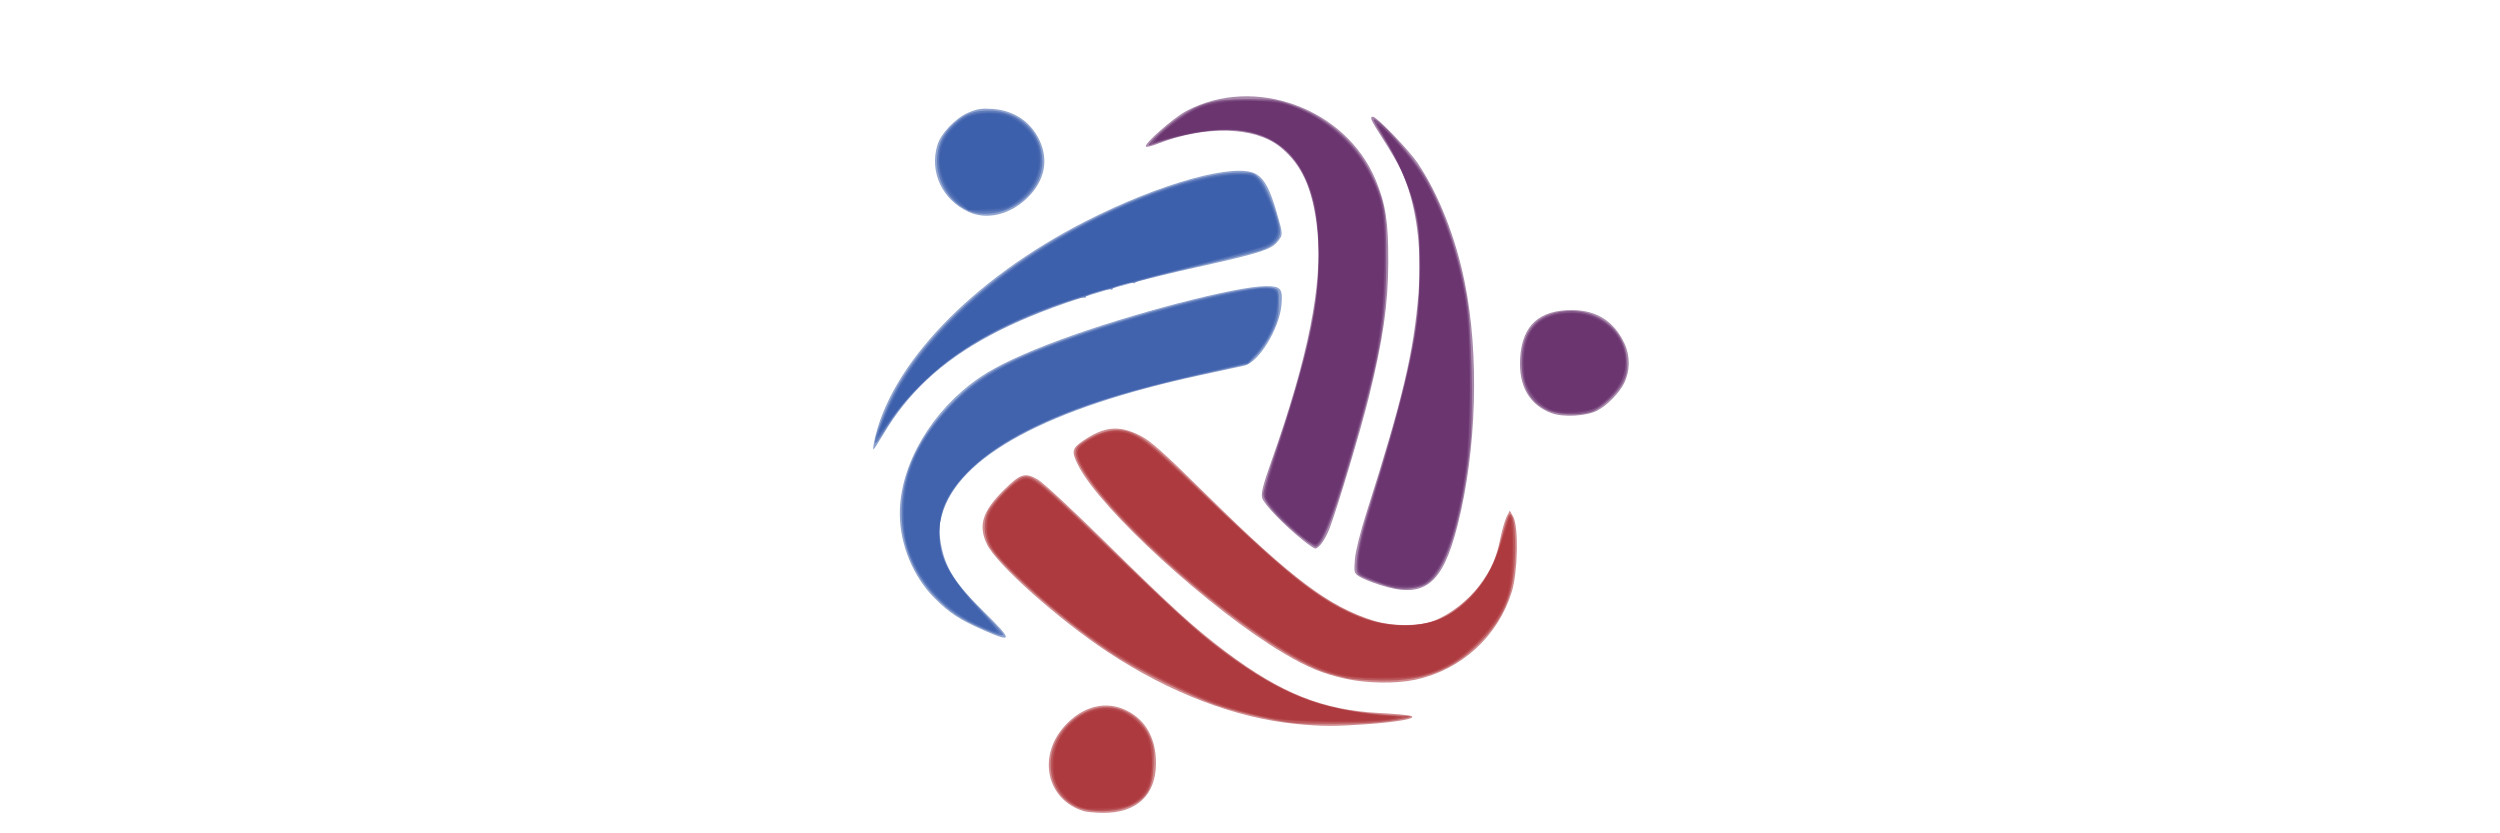 <?xml version="1.0" encoding="UTF-8" standalone="no"?>
<!-- Created with Inkscape (http://www.inkscape.org/) -->

<svg
   version="1.1"
   id="svg2"
   width="312"
   height="104"
   viewBox="0 0 312 104"
   sodipodi:docname="ccmplogo.svg"
   inkscape:version="1.2.1 (9c6d41e410, 2022-07-14)"
   xmlns:inkscape="http://www.inkscape.org/namespaces/inkscape"
   xmlns:sodipodi="http://sodipodi.sourceforge.net/DTD/sodipodi-0.dtd"
   xmlns="http://www.w3.org/2000/svg"
   xmlns:svg="http://www.w3.org/2000/svg">
  <defs
     id="defs6" />
  <sodipodi:namedview
     id="namedview4"
     pagecolor="#ffffff"
     bordercolor="#000000"
     borderopacity="0.25"
     inkscape:showpageshadow="2"
     inkscape:pageopacity="0.0"
     inkscape:pagecheckerboard="0"
     inkscape:deskcolor="#d1d1d1"
     showgrid="false"
     inkscape:zoom="3.8782051"
     inkscape:cx="140.4"
     inkscape:cy="31.715703"
     inkscape:window-width="1920"
     inkscape:window-height="1017"
     inkscape:window-x="1072"
     inkscape:window-y="443"
     inkscape:window-maximized="1"
     inkscape:current-layer="g8"
     inkscape:lockguides="false"
     showguides="true" />
  <g
     inkscape:groupmode="layer"
     inkscape:label="Image"
     id="g8">
    <path
       style="opacity:0.57;fill:#3b5eab;fill-opacity:1;stroke-width:0.258"
       d="m 109.068,55.245 c 1.909,-9.611 12.159,-20.338 26.387,-27.614 9.395,-4.805 18.919,-7.421 21.373,-5.87 1.019,0.644 1.677,1.9 2.52,4.808 0.796,2.745 0.795,2.741 0.016,3.668 -0.78,0.926 -2.284,1.392 -10.197,3.155 -22.353,4.981 -32.862,10.601 -38.937,20.821 -0.611,1.028 -1.16,1.869 -1.22,1.869 -0.06,0 -0.034,-0.377 0.058,-0.838 z"
       id="path10692" />
    <path
       style="opacity:0.57;fill:#3b5eab;fill-opacity:1;stroke-width:0.258"
       d="m 109.2,55.145 c 0,-0.697 1.2,-3.808 2.274,-5.896 3.03,-5.888 9.192,-12.194 16.935,-17.33 8.646,-5.735 20.305,-10.366 26.141,-10.383 1.834,-0.005 1.934,0.026 2.731,0.872 0.882,0.935 2.456,5.125 2.456,6.537 0,0.928 -0.807,1.721 -2.279,2.241 -0.607,0.214 -4.375,1.158 -8.373,2.098 -3.998,0.94 -7.307,1.813 -7.355,1.941 -0.048,0.128 -0.184,0.172 -0.304,0.099 -0.301,-0.186 -2.575,0.446 -2.575,0.716 0,0.121 -0.099,0.159 -0.22,0.084 -0.312,-0.193 -3.132,0.644 -3.132,0.93 0,0.13 -0.105,0.172 -0.233,0.093 -0.325,-0.201 -4.98,1.452 -8.393,2.979 -7.353,3.29 -12.596,7.524 -16.073,12.979 C 109.483,55.172 109.2,55.532 109.2,55.145 Z"
       id="path10901" />
    <path
       style="opacity:0.57;fill:#3b5eab;fill-opacity:1;stroke-width:0.258"
       d="m 109.458,54.599 c 0,-0.175 0.42,-1.368 0.934,-2.651 2.746,-6.86 9.178,-13.941 18.016,-19.833 8.747,-5.832 20.029,-10.329 26.011,-10.368 2.014,-0.013 2.11,0.014 2.737,0.765 0.688,0.824 1.9,3.699 2.289,5.427 0.287,1.276 -0.04,2.02 -1.18,2.686 -0.456,0.266 -4.575,1.408 -9.153,2.537 -16.325,4.025 -22.576,6.317 -29.338,10.758 -2.817,1.85 -7.002,6.01 -8.86,8.809 -0.8,1.204 -1.454,2.046 -1.454,1.871 z"
       id="path10903" />
    <path
       style="opacity:0.57;fill:#3b5eab;fill-opacity:1;stroke-width:0.258"
       d="m 122.817,78.675 c -3.024,-1.32 -4.308,-2.155 -6.161,-4.007 -2.684,-2.682 -4.345,-6.698 -4.357,-10.538 -0.02,-6.142 3.998,-12.961 10.065,-17.081 2.067,-1.404 5.402,-2.962 9.906,-4.629 8.785,-3.251 22.044,-6.707 25.729,-6.707 1.86,0 2.111,0.309 1.924,2.369 -0.268,2.958 -2.843,7.15 -4.637,7.55 -0.316,0.071 -2.78,0.605 -5.475,1.189 -19.147,4.144 -30.258,10.161 -32.266,17.472 -0.39,1.419 -0.408,1.874 -0.137,3.454 0.531,3.094 1.734,5.013 5.42,8.642 3.597,3.542 3.595,3.861 -0.011,2.287 z"
       id="path10905" />
    <path
       style="opacity:0.57;fill:#3b5eab;fill-opacity:1;stroke-width:0.258"
       d="m 122.608,78.425 c -2.702,-1.188 -4.014,-2.066 -5.802,-3.884 -2.779,-2.825 -4.27,-6.475 -4.284,-10.487 -0.017,-5.065 2.189,-9.712 6.724,-14.161 2.588,-2.539 4.955,-4.018 9.421,-5.886 9.72,-4.066 27.481,-8.807 30.21,-8.064 0.717,0.195 0.732,0.237 0.715,1.982 -0.014,1.462 -0.168,2.099 -0.86,3.542 -0.464,0.967 -1.327,2.251 -1.917,2.853 l -1.074,1.094 -5.485,1.22 c -6.718,1.494 -11.757,2.903 -15.881,4.44 -12.449,4.64 -18.387,10.724 -16.932,17.35 0.535,2.435 1.706,4.262 4.832,7.536 1.601,1.677 2.911,3.112 2.911,3.189 0,0.296 -0.716,0.095 -2.579,-0.724 z"
       id="path10907" />
    <path
       style="opacity:0.57;fill:#3b5eab;fill-opacity:1;stroke-width:0.258"
       d="m 120.915,26.458 c -3.307,-1.502 -4.941,-4.969 -3.931,-8.34 0.439,-1.465 2.247,-3.364 3.866,-4.061 1.092,-0.47 1.676,-0.558 3.039,-0.461 2.667,0.191 4.76,1.6 5.848,3.936 1.152,2.473 0.632,5.004 -1.456,7.092 -2.141,2.141 -5.079,2.873 -7.366,1.834 z"
       id="path10909" />
    <path
       style="opacity:0.57;fill:#3b5eab;fill-opacity:1;stroke-width:0.258"
       d="m 120.912,26.322 c -2.331,-1.015 -3.97,-3.569 -3.974,-6.193 -0.003,-1.891 0.66,-3.363 2.104,-4.667 1.402,-1.266 2.462,-1.668 4.396,-1.665 3.775,0.006 6.648,2.753 6.648,6.357 0,2.416 -1.64,4.711 -4.228,5.916 -1.501,0.699 -3.666,0.809 -4.946,0.252 z"
       id="path10911" />
    <path
       style="opacity:0.57;fill:#672e6c;fill-opacity:1;stroke-width:0.258"
       d="m 162.663,67.464 c -2.388,-1.905 -4.947,-4.557 -5.145,-5.332 -0.152,-0.595 0.108,-1.619 1.174,-4.632 4.579,-12.935 6.404,-22.123 5.711,-28.748 -0.542,-5.173 -1.912,-8.225 -4.691,-10.448 -3.162,-2.529 -9.366,-2.669 -15.285,-0.344 -0.692,0.272 -1.33,0.422 -1.418,0.333 -0.298,-0.3 3.441,-3.592 5.045,-4.441 8.5,-4.5 19.877,-0.361 23.622,8.594 1.257,3.006 1.601,5.25 1.58,10.299 -0.022,5.281 -0.647,9.624 -2.424,16.831 -0.984,3.991 -3.834,13.511 -4.885,16.32 -0.52,1.388 -1.35,2.562 -1.812,2.562 -0.124,0 -0.786,-0.448 -1.473,-0.996 z"
       id="path12362" />
    <path
       style="opacity:0.57;fill:#672e6c;fill-opacity:1;stroke-width:0.258"
       d="m 161.673,66.442 c -2.596,-2.215 -3.997,-3.907 -3.997,-4.828 0,-0.385 0.799,-3.092 1.776,-6.016 4.009,-11.997 5.394,-18.869 5.102,-25.3 -0.583,-12.839 -7.563,-16.88 -21.042,-12.184 -0.743,0.259 1.634,-2.036 3.418,-3.3 2.747,-1.946 4.493,-2.436 8.683,-2.436 3.149,0 3.684,0.07 5.607,0.73 4.31,1.48 7.966,4.644 9.882,8.553 1.719,3.508 1.918,4.655 1.899,10.959 -0.022,7.345 -0.71,11.487 -3.612,21.759 -2.622,9.28 -4.334,13.825 -5.206,13.825 -0.246,-1.5e-5 -1.375,-0.792 -2.51,-1.76 z"
       id="path12364" />
    <path
       style="opacity:0.57;fill:#672e6c;fill-opacity:1;stroke-width:0.258"
       d="m 162.045,66.572 c -2.009,-1.658 -4.1,-3.942 -4.141,-4.522 -0.061,-0.875 0.129,-1.582 2.121,-7.885 3.753,-11.872 4.764,-17.106 4.537,-23.48 -0.085,-2.372 -0.307,-4.516 -0.575,-5.544 -1.657,-6.348 -5.636,-9.319 -11.984,-8.947 -2.08,0.122 -6.026,0.931 -7.864,1.612 -0.968,0.359 1.49,-1.952 3.455,-3.249 2.587,-1.707 4.583,-2.15 9.004,-1.998 2.836,0.098 3.509,0.209 5.074,0.842 4.627,1.871 8.024,5.162 9.915,9.607 1.15,2.702 1.388,4.825 1.222,10.899 -0.202,7.398 -0.857,11.077 -3.793,21.298 -2.492,8.674 -4.051,12.739 -4.886,12.739 -0.233,0 -1.171,-0.617 -2.085,-1.372 z"
       id="path12366" />
    <path
       style="opacity:0.57;fill:#672e6c;fill-opacity:1;stroke-width:0.258"
       d="m 172.174,72.986 c -1.031,-0.334 -2.177,-0.805 -2.547,-1.047 -0.639,-0.419 -0.665,-0.522 -0.533,-2.153 0.081,-1.004 0.683,-3.421 1.453,-5.839 4.531,-14.228 5.888,-19.967 6.482,-27.399 0.464,-5.807 -0.344,-11.445 -2.204,-15.375 -0.343,-0.725 -1.325,-2.413 -2.183,-3.75 -1.594,-2.485 -1.761,-2.855 -1.29,-2.855 0.47,0 4.506,4.193 5.586,5.802 2.618,3.902 4.733,9.269 5.867,14.889 1.825,9.045 1.48,20.888 -0.881,30.233 -1.906,7.545 -4.184,9.296 -9.751,7.493 z"
       id="path12368" />
    <path
       style="opacity:0.57;fill:#672e6c;fill-opacity:1;stroke-width:0.258"
       d="m 174.05,73.358 c -1.28,-0.264 -4.004,-1.261 -4.481,-1.64 -0.63,-0.501 -0.16,-3.565 1.251,-8.158 4.796,-15.607 6.037,-21.155 6.374,-28.511 0.331,-7.225 -0.913,-12.08 -4.606,-17.973 -0.704,-1.124 -1.229,-2.095 -1.166,-2.157 0.439,-0.439 5.061,4.794 6.565,7.431 2.187,3.836 4.017,9.179 5.012,14.636 0.655,3.593 0.924,14.081 0.474,18.482 -0.987,9.655 -3.087,16.171 -5.632,17.473 -0.964,0.493 -2.564,0.669 -3.79,0.417 z"
       id="path12370" />
    <path
       style="opacity:0.57;fill:#672e6c;fill-opacity:1;stroke-width:0.258"
       d="m 172.374,72.757 c -2.48,-0.921 -2.574,-0.969 -2.813,-1.427 -0.26,-0.497 0.072,-3.179 0.643,-5.191 0.221,-0.78 1.146,-3.913 2.054,-6.962 2.132,-7.16 3.535,-12.701 4.275,-16.889 0.489,-2.769 0.594,-4.293 0.602,-8.767 0.008,-4.807 -0.056,-5.674 -0.577,-7.72 -0.608,-2.389 -2.21,-6.041 -3.788,-8.64 -0.501,-0.824 -0.911,-1.596 -0.911,-1.714 0,-0.406 2.877,2.602 4.361,4.56 3.441,4.539 6.303,12.633 6.976,19.727 0.41,4.325 0.336,14.506 -0.131,18.077 -1.055,8.06 -2.804,13.202 -5.05,14.848 -1.107,0.811 -3.603,0.855 -5.639,0.098 z"
       id="path12372" />
    <path
       style="opacity:0.57;fill:#672e6c;fill-opacity:1;stroke-width:0.258"
       d="m 193.637,51.562 c -2.766,-1.024 -4.124,-3.385 -3.926,-6.825 0.236,-4.102 2.351,-6.061 6.514,-6.037 3.057,0.018 5.243,1.425 6.52,4.199 0.726,1.577 0.696,3.428 -0.08,4.968 -0.614,1.218 -2.129,2.749 -3.345,3.379 -1.337,0.693 -4.229,0.854 -5.682,0.316 z"
       id="path12374" />
    <path
       style="opacity:0.57;fill:#672e6c;fill-opacity:1;stroke-width:0.258"
       d="m 193.06,51.153 c -2.162,-1.07 -3.153,-2.944 -3.153,-5.963 0,-3.248 1.307,-5.302 3.845,-6.04 4.527,-1.316 8.986,1.438 9.259,5.717 0.084,1.317 -0.009,1.883 -0.46,2.816 -0.701,1.448 -2.83,3.399 -4.091,3.75 -1.648,0.458 -4.174,0.327 -5.4,-0.28 z"
       id="path12376" />
    <path
       style="opacity:0.57;fill:#672e6c;fill-opacity:1;stroke-width:0.258"
       d="m 194.306,51.429 c -1.495,-0.307 -2.83,-1.39 -3.594,-2.915 -0.484,-0.965 -0.616,-1.648 -0.624,-3.21 -0.021,-4.198 2.001,-6.284 6.09,-6.284 5.713,0 8.796,6.052 5.149,10.108 -0.647,0.72 -1.597,1.523 -2.11,1.785 -1.161,0.592 -3.397,0.827 -4.911,0.517 z"
       id="path12378" />
    <path
       style="opacity:0.57;fill:#672e6c;fill-opacity:1;stroke-width:0.258"
       d="m 193.326,51.033 c -1.234,-0.632 -2.575,-2.245 -2.917,-3.51 -0.165,-0.611 -0.248,-1.934 -0.184,-2.94 0.214,-3.376 1.796,-5.086 5.017,-5.422 5.093,-0.532 8.999,4.056 7.069,8.304 -0.533,1.173 -2.07,2.783 -3.25,3.402 -1.155,0.607 -4.676,0.708 -5.736,0.165 z"
       id="path12380" />
    <path
       style="opacity:0.57;fill:#672e6c;fill-opacity:1;stroke-width:0.258"
       d="m 172.146,72.583 c -0.763,-0.275 -1.678,-0.689 -2.033,-0.922 -0.611,-0.401 -0.636,-0.51 -0.485,-2.134 0.088,-0.945 1.09,-4.891 2.236,-8.803 3.288,-11.223 4.666,-17.022 5.146,-21.66 0.326,-3.15 0.325,-8.912 -0.003,-11.18 -0.436,-3.016 -1.778,-6.521 -3.945,-10.3 -0.553,-0.964 -0.949,-1.81 -0.879,-1.88 0.212,-0.212 3.809,4.016 5.058,5.945 2.304,3.557 4.245,8.839 5.432,14.782 0.894,4.476 0.958,16.498 0.121,22.616 -1.01,7.376 -2.999,12.633 -5.173,13.666 -1.134,0.539 -3.787,0.476 -5.475,-0.131 z"
       id="path12382" />
    <path
       style="opacity:0.57;fill:#672e6c;fill-opacity:1;stroke-width:0.258"
       d="m 163.237,67.442 c -1.307,-0.861 -5.047,-4.698 -5.208,-5.344 -0.097,-0.387 0.351,-2.269 1.204,-5.057 4.237,-13.848 5.103,-17.654 5.322,-23.392 0.184,-4.817 -0.165,-7.84 -1.221,-10.558 -2.459,-6.333 -7.906,-8.294 -16.801,-6.049 -0.811,0.205 -1.652,0.44 -1.869,0.524 -1.747,0.671 2.4,-2.833 4.568,-3.858 2.47,-1.169 7.856,-1.478 11.144,-0.639 4.259,1.086 8.754,4.898 10.737,9.107 1.402,2.977 1.633,4.41 1.599,9.927 -0.051,8.201 -0.732,12.47 -3.561,22.304 -2.414,8.39 -4.304,13.541 -4.967,13.535 -0.104,-0.001 -0.529,-0.226 -0.945,-0.5 z"
       id="path12384" />
    <path
       style="opacity:0.57;fill:#3b5eab;fill-opacity:1;stroke-width:0.258"
       d="m 109.716,53.904 c 0,-0.379 2.191,-5.072 2.883,-6.173 5.201,-8.285 15.036,-16.24 26.529,-21.458 5.905,-2.681 12.27,-4.484 15.83,-4.484 1.056,0 1.454,0.123 1.882,0.58 0.752,0.804 2.05,3.631 2.414,5.259 0.264,1.18 0.246,1.443 -0.142,2.034 -0.245,0.374 -0.857,0.851 -1.36,1.061 -0.503,0.21 -4.733,1.36 -9.401,2.555 -13.195,3.378 -18.408,5.073 -23.566,7.663 -5.293,2.658 -9.983,6.498 -13.201,10.808 -1.584,2.121 -1.869,2.45 -1.869,2.155 z"
       id="path13291" />
    <path
       style="opacity:0.57;fill:#3b5eab;fill-opacity:1;stroke-width:0.258"
       d="m 110.118,52.939 c 0.467,-1.47 2.886,-5.843 4.289,-7.752 2.213,-3.011 7.275,-7.956 10.929,-10.677 7.834,-5.833 17.52,-10.45 25.377,-12.096 3.313,-0.694 4.734,-0.77 5.645,-0.299 0.746,0.385 2.179,3.121 2.717,5.187 0.341,1.311 0.344,1.593 0.021,2.217 -0.474,0.916 -1.191,1.188 -7.48,2.835 -16.37,4.287 -20.914,5.714 -25.875,8.129 -5.883,2.863 -10.709,6.66 -14.109,11.099 -0.81,1.057 -1.522,1.922 -1.582,1.922 -0.061,0 -0.03,-0.254 0.069,-0.565 z"
       id="path13293" />
    <path
       style="opacity:0.57;fill:#3b5eab;fill-opacity:1;stroke-width:0.258"
       d="m 122.586,78.293 c -4.714,-2.012 -8.068,-5.654 -9.412,-10.22 -0.3,-1.019 -0.457,-2.427 -0.459,-4.126 -0.007,-4.808 1.771,-8.837 5.801,-13.145 3.762,-4.022 8.306,-6.379 19.047,-9.881 7.694,-2.508 17.684,-4.949 20.241,-4.945 1.623,0.003 1.767,0.2 1.623,2.224 -0.151,2.108 -1.111,4.263 -2.654,5.955 l -1.031,1.131 -6.059,1.401 c -10.375,2.399 -16.089,4.263 -21.49,7.01 -4.971,2.528 -8.414,5.51 -10.035,8.692 -0.637,1.25 -0.815,1.965 -0.904,3.62 -0.186,3.478 0.969,5.747 5.31,10.428 1.323,1.426 2.251,2.59 2.063,2.586 -0.188,-0.004 -1.106,-0.333 -2.04,-0.732 z"
       id="path13295" />
    <path
       style="opacity:0.57;fill:#3b5eab;fill-opacity:1;stroke-width:0.258"
       d="m 121.601,77.711 c -4.179,-2.039 -7.76,-6.461 -8.533,-10.537 -0.65,-3.429 -0.055,-7.676 1.507,-10.741 2.238,-4.394 6.446,-8.454 11.262,-10.866 5.409,-2.709 16.801,-6.416 25.859,-8.414 7.376,-1.627 7.987,-1.549 7.646,0.982 -0.34,2.526 -1.044,4.093 -2.697,6.007 l -0.902,1.045 -5.157,1.21 c -13.648,3.201 -21.093,5.925 -26.597,9.73 -2.427,1.678 -4.982,4.391 -5.898,6.262 -0.86,1.757 -1.132,4.534 -0.643,6.57 0.384,1.601 2.182,4.4 4.399,6.85 2.749,3.038 2.694,2.966 2.29,2.963 -0.202,-0.001 -1.343,-0.478 -2.535,-1.06 z"
       id="path13297" />
    <path
       style="opacity:0.57;fill:#3b5eab;fill-opacity:1;stroke-width:0.258"
       d="m 120.674,26.042 c -2.163,-1.167 -3.527,-3.525 -3.515,-6.077 0.008,-1.683 0.455,-2.768 1.675,-4.066 1.277,-1.358 2.513,-1.871 4.527,-1.877 2.028,-0.006 3.14,0.388 4.53,1.61 3.014,2.646 2.554,7.157 -0.98,9.615 -1.328,0.923 -1.621,1.018 -3.457,1.111 -1.51,0.076 -2.198,-0.002 -2.78,-0.316 z"
       id="path13299" />
    <path
       style="opacity:0.57;fill:#3b5eab;fill-opacity:1;stroke-width:0.258"
       d="m 119.41,24.812 c -2.78,-2.78 -2.929,-6.401 -0.366,-8.928 0.471,-0.464 1.158,-1.002 1.525,-1.195 1.077,-0.564 3.149,-0.731 4.64,-0.373 1.808,0.434 3.913,2.42 4.364,4.118 0.654,2.463 -0.378,5.019 -2.702,6.689 -1.212,0.871 -1.406,0.925 -3.666,1.009 l -2.386,0.089 z"
       id="path13301" />
    <path
       style="opacity:0.57;fill:#3b5eab;fill-opacity:1;stroke-width:0.258"
       d="m 119.7,24.979 c -3.158,-3.235 -3.188,-6.956 -0.076,-9.507 1.274,-1.044 3.258,-1.502 5.009,-1.155 2.94,0.582 4.908,2.738 4.969,5.444 0.036,1.629 -0.431,2.871 -1.565,4.163 -1.372,1.562 -2.227,1.943 -4.796,2.137 l -2.314,0.175 z"
       id="path13303" />
    <path
       style="opacity:0.57;fill:#aa3339;fill-opacity:1;stroke-width:0.258"
       d="m 167.99,84.718 c -2.786,-0.592 -4.768,-1.405 -7.783,-3.193 -9.154,-5.428 -22.852,-17.94 -25.62,-23.402 -0.89,-1.756 -0.823,-2.142 0.53,-3.073 2.665,-1.834 4.508,-2.02 7.111,-0.719 1.374,0.687 2.825,1.98 8.615,7.683 10.32,10.165 15.098,13.747 20.591,15.442 2.39,0.737 5.549,0.743 7.499,0.014 2.009,-0.752 4.328,-2.548 5.722,-4.432 1.47,-1.987 2.081,-3.368 2.594,-5.866 0.219,-1.064 0.573,-2.275 0.787,-2.692 l 0.389,-0.758 0.419,0.758 c 0.697,1.259 0.589,6.914 -0.18,9.396 -1.721,5.555 -6.327,9.747 -12.036,10.955 -2.398,0.507 -5.942,0.462 -8.638,-0.111 z"
       id="path13719" />
    <path
       style="opacity:0.57;fill:#aa3339;fill-opacity:1;stroke-width:0.258"
       d="m 167.99,84.594 c -0.78,-0.173 -1.882,-0.468 -2.45,-0.654 -7.483,-2.458 -24.858,-16.741 -30.084,-24.732 -1.458,-2.228 -1.581,-3.112 -0.535,-3.848 2.283,-1.609 4.454,-2.073 6.276,-1.343 1.662,0.667 3.055,1.823 8.279,6.876 9.74,9.419 13.917,12.916 17.87,14.958 3.061,1.581 5.235,2.172 7.993,2.172 3.598,-1.55e-4 5.815,-1.026 8.51,-3.937 1.801,-1.945 2.763,-3.84 3.576,-7.043 0.351,-1.384 0.755,-2.632 0.897,-2.774 0.529,-0.529 0.875,1.897 0.745,5.222 -0.189,4.838 -1.381,7.676 -4.554,10.85 -3.288,3.287 -6.819,4.639 -12.005,4.595 -1.705,-0.015 -3.738,-0.168 -4.518,-0.342 z"
       id="path13721" />
    <path
       style="opacity:0.57;fill:#aa3339;fill-opacity:1;stroke-width:0.258"
       d="m 166.85,84.182 c -3.279,-0.873 -7.677,-3.393 -13.17,-7.544 -10.06,-7.604 -19.21,-17.175 -19.21,-20.095 0,-0.589 0.235,-0.879 1.216,-1.501 2.246,-1.424 3.883,-1.609 5.875,-0.663 1.604,0.761 2.605,1.628 10.17,8.8 9.719,9.214 13.445,12.076 18.049,13.867 3.565,1.386 7.87,1.35 10.57,-0.089 3.193,-1.702 5.663,-4.882 6.819,-8.776 0.396,-1.336 0.848,-2.765 1.004,-3.177 0.252,-0.664 0.305,-0.693 0.476,-0.258 0.296,0.755 0.262,6.269 -0.049,7.985 -0.487,2.685 -1.859,5.122 -4.206,7.468 -2.26,2.259 -4.204,3.404 -6.98,4.113 -2.234,0.57 -8.209,0.497 -10.562,-0.129 z"
       id="path13723" />
    <path
       style="opacity:0.57;fill:#aa3339;fill-opacity:1;stroke-width:0.258"
       d="m 169.007,84.444 c -3.41,-0.389 -6.445,-1.782 -11.847,-5.438 -6.875,-4.653 -15.856,-12.687 -20.148,-18.024 -1.102,-1.37 -2.543,-3.877 -2.543,-4.424 0,-1.053 2.932,-2.593 4.908,-2.578 2.327,0.018 2.852,0.409 11.956,8.903 7.775,7.254 9.567,8.823 12.402,10.857 3.573,2.564 6.634,3.889 9.798,4.243 6.738,0.752 11.421,-2.756 13.931,-10.439 l 1.007,-3.081 0.178,1.805 c 0.231,2.338 -0.13,6.9 -0.663,8.372 -0.65,1.797 -1.582,3.227 -3.315,5.086 -1.927,2.068 -4.103,3.527 -6.243,4.188 -1.9,0.587 -6.608,0.852 -9.422,0.531 z"
       id="path13725" />
    <path
       style="opacity:0.57;fill:#aa3339;fill-opacity:1;stroke-width:0.258"
       d="m 161.815,90.355 c -7.562,-0.728 -15.801,-3.867 -23.518,-8.958 -6.18,-4.077 -13.922,-10.974 -15.122,-13.47 -1.131,-2.352 -0.569,-4.136 2.145,-6.81 2.047,-2.017 2.619,-2.189 4.21,-1.262 0.661,0.385 4.45,3.902 8.421,7.815 8.127,8.01 11.176,10.786 14.982,13.641 6.998,5.25 12.163,7.311 19.242,7.675 1.882,0.097 3.645,0.256 3.918,0.355 0.84,0.302 -1.518,0.75 -5.439,1.032 -4.006,0.289 -5.685,0.285 -8.839,-0.018 z"
       id="path13727" />
    <path
       style="opacity:0.57;fill:#aa3339;fill-opacity:1;stroke-width:0.258"
       d="m 161.286,90.197 c -2.103,-0.226 -6.43,-1.216 -8.985,-2.055 -3.756,-1.234 -10.382,-4.514 -13.964,-6.912 -5.974,-3.999 -13.734,-10.87 -14.921,-13.212 -0.666,-1.314 -0.706,-2.893 -0.104,-4.161 0.568,-1.197 3.453,-4.098 4.283,-4.306 1.311,-0.329 1.982,0.22 11.515,9.429 8.225,7.945 10.122,9.658 13.537,12.229 7.891,5.939 13.033,7.758 23.051,8.154 1.055,0.042 -0.838,0.462 -3.276,0.727 -2.457,0.267 -9.059,0.332 -11.137,0.109 z"
       id="path13729" />
    <path
       style="opacity:0.57;fill:#aa3339;fill-opacity:1;stroke-width:0.258"
       d="m 158.34,89.585 c -5.583,-1.203 -8.21,-2.168 -14.172,-5.207 -5.892,-3.003 -11.503,-7.08 -17.177,-12.481 -3.111,-2.96 -3.866,-4.136 -3.866,-6.016 0,-1.198 0.142,-1.673 0.794,-2.658 1.152,-1.739 3.229,-3.53 4.094,-3.53 1.043,0 2.234,0.973 8.273,6.755 12.353,11.829 14.873,14.033 19.526,17.082 5.912,3.874 10.869,5.429 18.754,5.886 0.842,0.049 0.663,0.119 -0.977,0.382 -3.253,0.521 -12.436,0.393 -15.248,-0.212 z"
       id="path13731" />
    <path
       style="opacity:0.57;fill:#aa3339;fill-opacity:1;stroke-width:0.258"
       d="m 161.286,89.854 c -4.808,-0.401 -9.114,-1.717 -15.084,-4.607 -4.51,-2.183 -8.021,-4.299 -11.603,-6.991 -4.364,-3.279 -9.331,-7.876 -10.627,-9.834 -0.995,-1.503 -1.002,-3.568 -0.017,-5.055 0.853,-1.288 2.412,-2.828 3.366,-3.322 1.363,-0.707 1.615,-0.506 13.385,10.665 3.591,3.408 7.225,6.804 8.076,7.547 5.186,4.527 10.693,7.926 15.276,9.428 2.295,0.752 7.227,1.653 9.181,1.677 1.152,0.014 1.243,0.051 0.683,0.275 -0.833,0.334 -9.462,0.483 -12.635,0.218 z"
       id="path13733" />
    <path
       style="opacity:0.57;fill:#aa3339;fill-opacity:1;stroke-width:0.258"
       d="m 135.241,101.224 c -4.592,-1.397 -5.81,-6.795 -2.39,-10.599 2.26,-2.514 5.202,-3.244 7.789,-1.933 2.38,1.206 3.63,3.47 3.625,6.566 -0.006,3.992 -2.43,6.24 -6.67,6.185 -0.939,-0.012 -1.999,-0.111 -2.354,-0.219 z"
       id="path13735" />
    <path
       style="opacity:0.57;fill:#aa3339;fill-opacity:1;stroke-width:0.258"
       d="m 134.276,100.664 c -2.062,-1.021 -3.163,-2.876 -3.153,-5.315 0.01,-2.612 1.678,-5.153 4.232,-6.447 3.1,-1.571 6.726,-0.207 8.131,3.06 0.478,1.111 0.558,1.699 0.484,3.567 -0.113,2.841 -0.828,4.096 -2.877,5.051 -1.827,0.851 -5.185,0.892 -6.816,0.085 z"
       id="path13737" />
    <path
       style="opacity:0.57;fill:#aa3339;fill-opacity:1;stroke-width:0.258"
       d="m 135.516,100.94 c -2.418,-0.505 -4.162,-2.751 -4.175,-5.376 -0.021,-4.414 4.262,-8.083 8.16,-6.991 1.497,0.419 3.298,2.011 3.858,3.41 0.492,1.229 0.566,4.27 0.143,5.842 -0.302,1.123 -1.309,2.166 -2.617,2.713 -1.207,0.504 -3.91,0.707 -5.369,0.402 z"
       id="path13739" />
    <path
       style="opacity:0.57;fill:#aa3339;fill-opacity:1;stroke-width:0.258"
       d="m 134.727,100.677 c -0.853,-0.36 -2.263,-1.729 -2.775,-2.694 -0.613,-1.155 -0.559,-3.848 0.107,-5.309 1.12,-2.455 3.495,-4.087 5.966,-4.097 2.552,-0.011 4.909,1.879 5.441,4.36 0.765,3.566 -0.099,6.214 -2.422,7.43 -0.941,0.493 -5.37,0.709 -6.317,0.309 z"
       id="path13741" />
  </g>
</svg>
